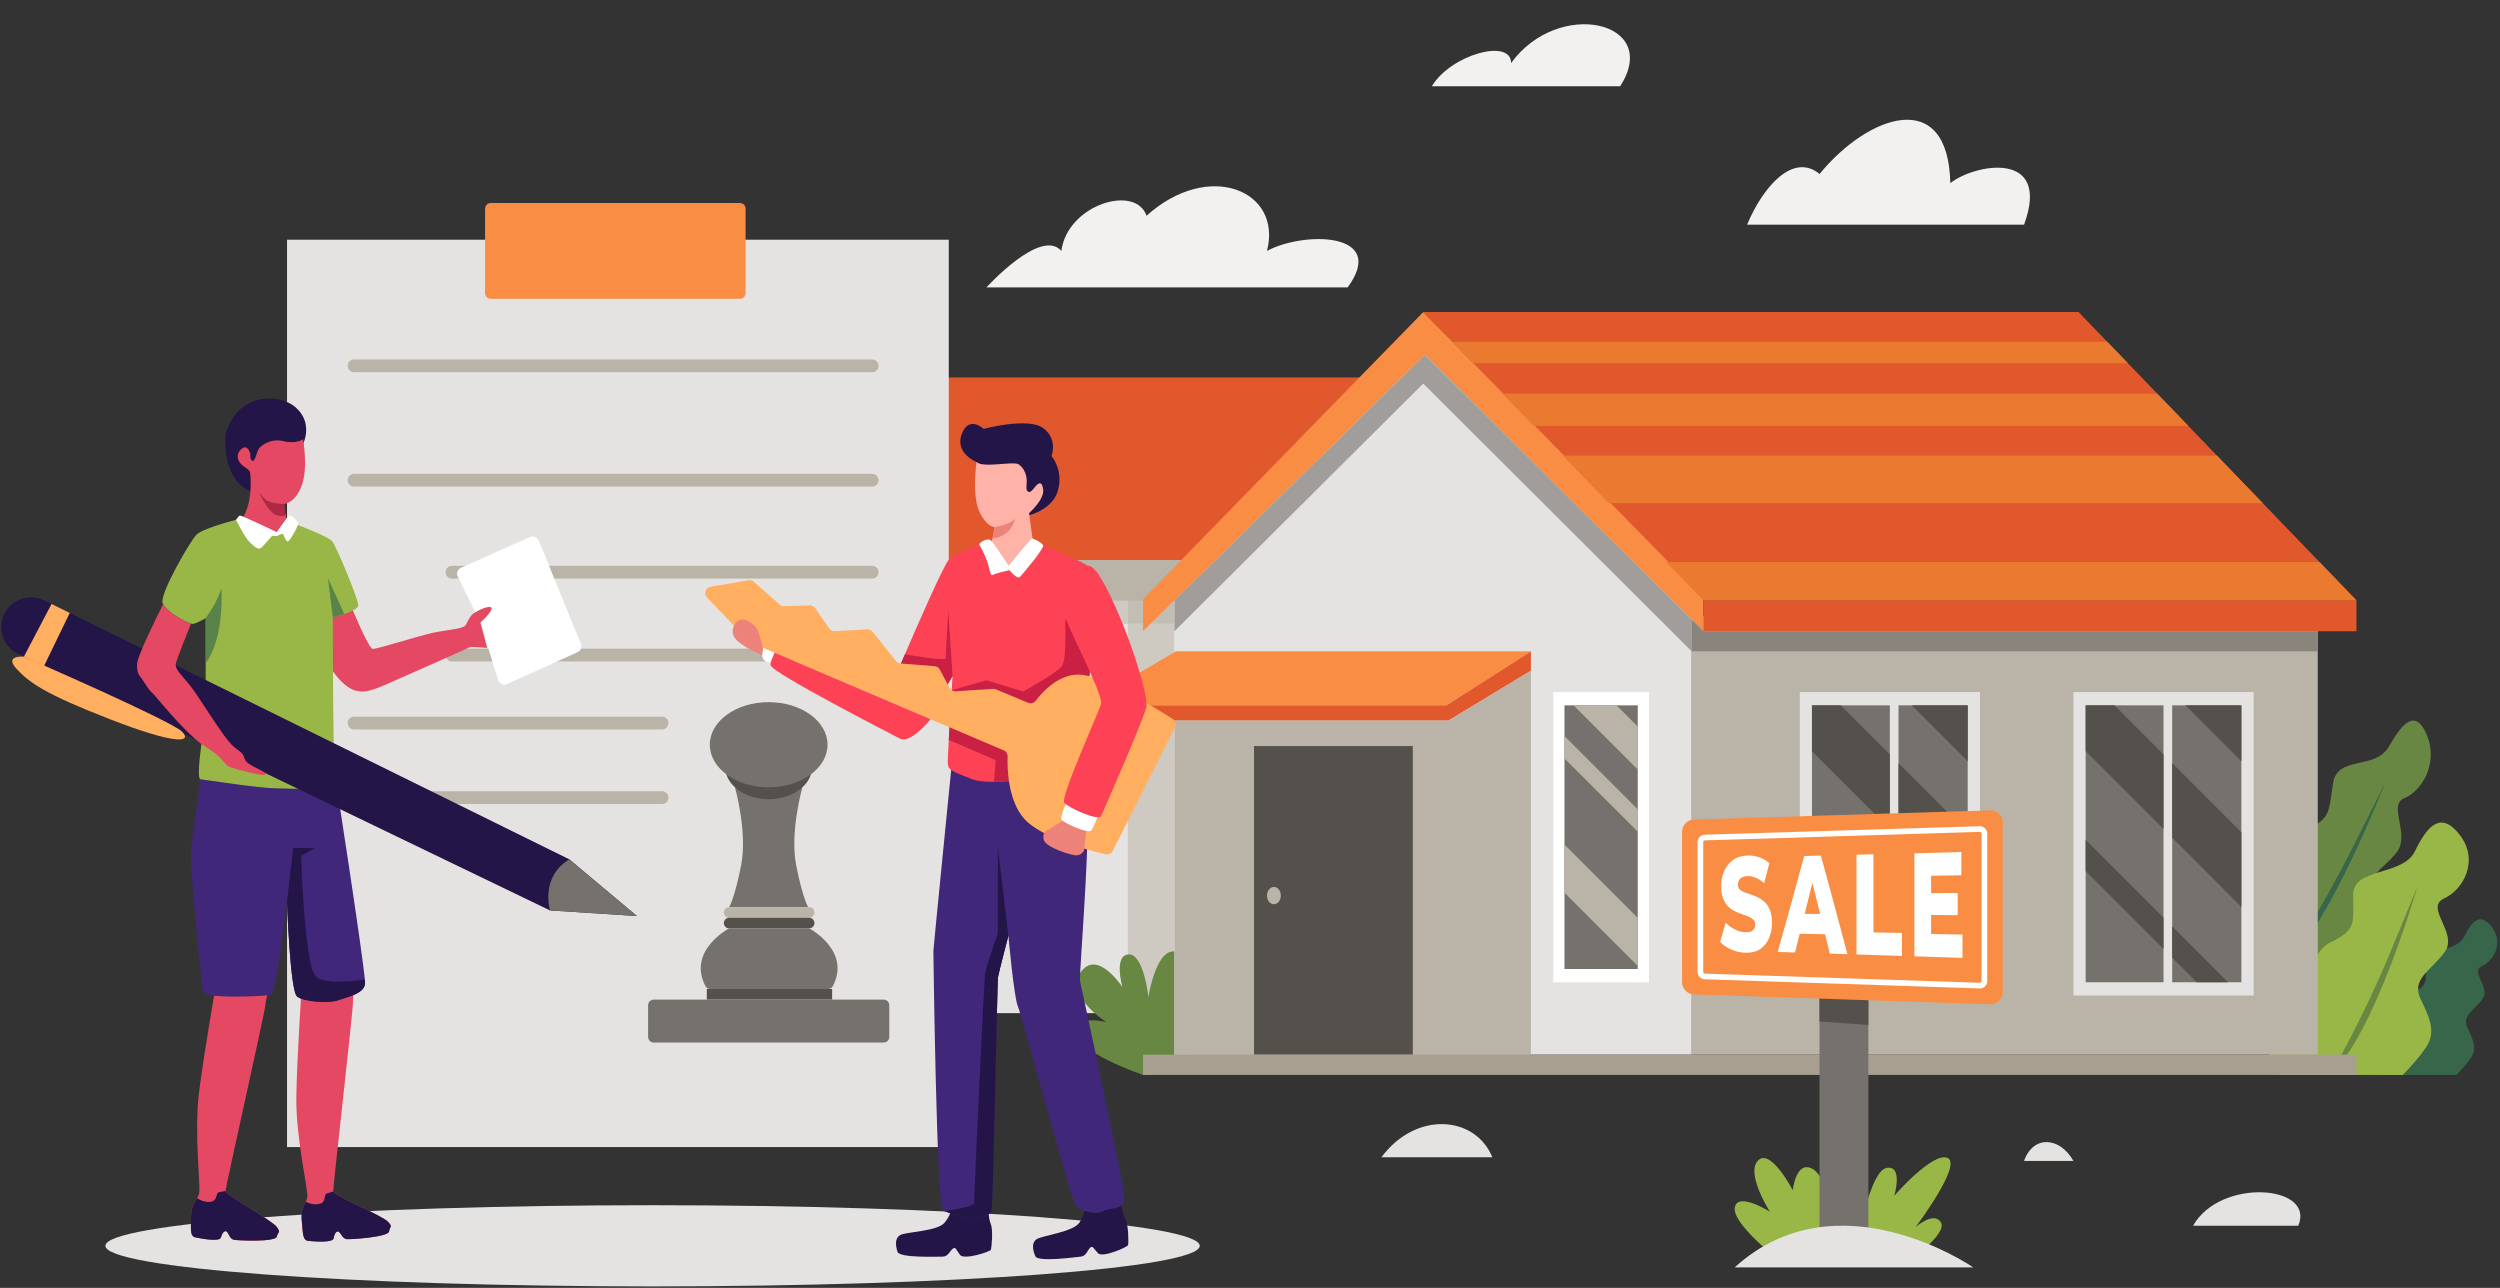 <svg width="330" height="170" viewBox="0 0 330 170" fill="none" xmlns="http://www.w3.org/2000/svg">
<rect x="0" y="0" width="330" height="170" fill="#333333" stroke="none"/>
<g clip-path="url(#clip0_24_953)">
<g clip-path="url(#clip1_24_953)">
<g clip-path="url(#clip2_24_953)">
<path d="M158.365 164.447C158.365 167.406 126.029 169.805 86.139 169.805C46.249 169.805 13.912 167.406 13.912 164.447C13.912 161.487 46.249 159.088 86.139 159.088C126.029 159.088 158.365 161.487 158.365 164.447Z" fill="#E5E3E1"/>
<path d="M99.212 79.26H177.89V73.918H99.212V79.26Z" fill="#BAB4A8"/>
<path d="M99.212 73.918L115.785 49.827H186.49L177.89 73.918H99.212Z" fill="#E2582D"/>
<path d="M101.434 133.736H177.89V79.26H101.434V133.736Z" fill="#E5E3E1"/>
<path d="M148.867 82.344H144.792C144.798 82.289 144.805 82.235 144.812 82.18C144.944 81.13 145.054 80.137 145.125 79.26H150.883H148.867V82.344Z" fill="#CECAC2"/>
<path d="M155.026 133.736H148.867V95.12H155.026V133.736ZM148.867 89.7V82.344H150.883V83.326L151.884 82.344H155.026V86.072L148.867 89.7Z" fill="#CECAC2"/>
<path d="M155.027 82.344H151.884L155.027 79.26V82.344ZM150.883 82.344H148.867V79.26H150.883V82.344Z" fill="#C3BEB4"/>
<path d="M300.494 117.792C300.494 117.792 301.7 110.545 304.669 109.331C307.638 108.117 307.397 107.032 307.968 103.352C308.539 99.672 313.54 101.705 315.341 98.529C317.143 95.354 318.909 93.458 320.385 97.127C321.861 100.797 319.661 104.434 317.394 105.338C315.126 106.242 318.198 110.174 316.364 112.507C314.529 114.839 312.215 115.527 312.889 118.563C313.563 121.599 313.628 123.284 312.481 124.885C311.333 126.487 309.418 128.284 309.418 128.284L296.48 126.277C296.48 126.277 294.685 121.497 297.24 121.37C299.796 121.243 300.69 121.277 300.494 117.792Z" fill="#678742"/>
<path d="M301.83 127.107C301.83 127.107 306.326 120.267 310.581 111.82C314.835 103.371 314.835 103.371 314.835 103.371C314.835 103.371 307.287 122.51 301.83 127.107Z" fill="#37664A"/>
<path d="M316.243 136.481C316.243 136.481 316.305 132.065 318.419 131.071C320.533 130.075 320.222 129.454 320.222 127.215C320.222 124.976 324.263 125.722 325.258 123.67C326.253 121.618 327.372 120.329 328.927 122.374C330.481 124.416 329.237 126.78 327.621 127.526C326.004 128.272 328.802 130.324 327.683 131.878C326.564 133.433 324.885 134.056 325.755 135.797C326.626 137.538 326.874 138.533 326.19 139.59C325.507 140.646 324.263 141.89 324.263 141.89H314.191C314.191 141.89 312.265 139.217 314.191 138.906C316.118 138.596 316.803 138.533 316.243 136.481Z" fill="#37664A"/>
<path d="M318.357 141.89C318.357 141.89 320.969 137.413 323.206 132.003C325.445 126.593 325.445 126.593 325.445 126.593C325.445 126.593 321.963 138.658 318.357 141.89Z" fill="#37664A"/>
<path d="M304.165 133.121C304.165 133.121 304.265 125.964 307.691 124.351C311.118 122.738 310.614 121.731 310.614 118.102C310.614 114.473 317.164 115.682 318.777 112.357C320.39 109.029 322.203 106.94 324.722 110.253C327.242 113.566 325.227 117.396 322.606 118.606C319.986 119.816 324.521 123.141 322.707 125.662C320.893 128.182 318.172 129.19 319.583 132.012C320.994 134.835 321.398 136.448 320.289 138.161C319.18 139.875 317.164 141.89 317.164 141.89H300.838C300.838 141.89 297.714 137.557 300.838 137.053C303.963 136.548 305.071 136.448 304.165 133.121Z" fill="#99B746"/>
<path d="M307.59 141.89C307.59 141.89 311.823 134.633 315.451 125.863C319.079 117.094 319.079 117.094 319.079 117.094C319.079 117.094 313.436 136.649 307.59 141.89Z" fill="#678742"/>
<path d="M150.883 141.89C150.883 141.89 141.719 138.803 142.053 136.101C142.33 133.864 146.045 134.936 146.045 134.936C146.045 134.936 139.829 130.927 143.054 127.858C145.226 125.792 148.161 130.299 148.161 130.299C148.161 130.299 146.958 126.085 148.973 125.984C150.99 125.884 151.588 131.609 151.588 131.609C151.588 131.609 152.696 124.351 155.619 125.763C158.542 127.174 157.131 141.387 157.131 141.387L150.883 141.89Z" fill="#678742"/>
<path d="M223.307 139.214H305.944V81.293H223.307V139.214Z" fill="#BAB4A8"/>
<path d="M155.026 79.26V139.214H223.307V79.26L188.506 45.122L155.026 79.26Z" fill="#E5E3E1"/>
<path d="M311.054 79.258H224.853L219.935 74.193L212.373 66.411L206.278 60.138L202.464 56.211L198.353 51.977L194.435 47.945L191.693 45.122L187.872 41.187H274.37L278.16 45.122L280.884 47.945L284.771 51.977L288.85 56.211L292.631 60.138L298.678 66.411L306.176 74.193L311.054 79.258Z" fill="#E2582D"/>
<path d="M150.883 79.092V83.326L188.069 46.836L224.853 83.326V78.89L187.867 41.192L150.883 79.092Z" fill="#F98D43"/>
<path d="M224.853 83.326H311.051V79.26H224.853V83.326Z" fill="#E2582D"/>
<path d="M143.089 93.103L155.182 85.98H202.077L190.924 93.103H143.089Z" fill="#F98D43"/>
<path d="M202.077 85.98V88.534L191.193 95.12H143.089V93.103H190.924L202.077 85.98Z" fill="#E2582D"/>
<path d="M305.944 85.98H223.307V81.793L224.853 83.326H305.944V85.98Z" fill="#89857C"/>
<path d="M223.307 85.98L187.867 50.633L155.026 83.326V79.26L188.069 46.836L223.307 81.793V85.98Z" fill="#A09D9A"/>
<path d="M297.479 131.408H273.696V91.356H297.479V131.408Z" fill="#E5E3E1"/>
<path d="M285.584 93.106V129.66H275.305V93.106H285.584Z" fill="#75726D"/>
<path d="M295.863 93.106V129.66H286.729V93.106H295.863Z" fill="#75726D"/>
<path d="M217.664 129.661H205.033V91.357H217.664V129.661Z" fill="white"/>
<path d="M216.185 93.106V127.91H206.51V93.106H216.185Z" fill="#75726D"/>
<path d="M202.078 88.534V139.214H155.026V95.12H191.194L202.078 88.534Z" fill="#BAB4A8"/>
<path d="M186.49 139.214H165.529V98.48H186.49V139.214Z" fill="#54514C"/>
<path d="M169.067 118.217C169.067 118.847 168.659 119.359 168.155 119.359C167.652 119.359 167.243 118.847 167.243 118.217C167.243 117.585 167.652 117.074 168.155 117.074C168.659 117.074 169.067 117.585 169.067 118.217Z" fill="#BAB4A8"/>
<path d="M280.884 47.945H194.435L191.693 45.122H278.16L280.884 47.945Z" fill="#EA7A2F"/>
<path d="M288.849 56.211H202.464L198.353 51.977H284.771L288.849 56.211Z" fill="#EA7A2F"/>
<path d="M298.678 66.411H212.372L206.278 60.138H292.631L298.678 66.411Z" fill="#EA7A2F"/>
<path d="M311.054 79.258H224.853L219.935 74.193H306.176L311.054 79.258Z" fill="#EA7A2F"/>
<path d="M311.051 141.89H150.883V139.214H311.051V141.89Z" fill="#A89F91"/>
<path d="M275.305 110.854L285.584 121.136V125.272L275.305 114.991V110.854Z" fill="#54514C"/>
<path d="M294.107 129.661H289.97L286.729 126.419V122.282L294.107 129.661Z" fill="#54514C"/>
<path d="M295.863 100.492L288.477 93.106H295.863V100.492Z" fill="#54514C"/>
<path d="M279.11 93.106L285.584 99.581V109.435L275.305 99.153V93.106H279.11Z" fill="#54514C"/>
<path d="M295.863 109.87V119.725L286.729 110.58V100.726L295.863 109.87Z" fill="#54514C"/>
<path d="M261.355 131.408H237.57V91.356H261.355V131.408Z" fill="#E5E3E1"/>
<path d="M249.458 93.106V129.66H239.179V93.106H249.458Z" fill="#75726D"/>
<path d="M259.738 93.106V129.66H250.604V93.106H259.738Z" fill="#75726D"/>
<path d="M239.179 110.854L249.458 121.136V125.272L239.179 114.991V110.854Z" fill="#54514C"/>
<path d="M257.981 129.661H253.845L250.604 126.419V122.282L257.981 129.661Z" fill="#54514C"/>
<path d="M259.739 100.492L252.353 93.106H259.739V100.492Z" fill="#54514C"/>
<path d="M242.985 93.106L249.458 99.581V109.435L239.179 99.153V93.106H242.985Z" fill="#54514C"/>
<path d="M259.738 109.87V119.725L250.604 110.58V100.726L259.738 109.87Z" fill="#54514C"/>
<path d="M216.185 106.838V109.782L206.51 100.113V97.162L216.185 106.838Z" fill="#BAB4A8"/>
<path d="M216.185 121.16V127.506L206.51 117.837V111.483L216.185 121.16Z" fill="#BAB4A8"/>
<path d="M216.186 95.912V101.589L207.712 93.106H213.38L216.186 95.912Z" fill="#BAB4A8"/>
<path d="M37.888 151.414H125.238V31.643H37.888V151.414Z" fill="#E5E3E1"/>
<path d="M115.131 49.132H46.736C46.271 49.132 45.894 48.755 45.894 48.289C45.894 47.824 46.271 47.447 46.736 47.447H115.131C115.596 47.447 115.974 47.824 115.974 48.289C115.974 48.755 115.596 49.132 115.131 49.132Z" fill="#BAB4A8"/>
<path d="M115.131 64.229H46.736C46.271 64.229 45.894 63.852 45.894 63.387C45.894 62.921 46.271 62.544 46.736 62.544H115.131C115.596 62.544 115.974 62.921 115.974 63.387C115.974 63.852 115.596 64.229 115.131 64.229Z" fill="#BAB4A8"/>
<path d="M87.395 96.286H46.736C46.271 96.286 45.894 95.909 45.894 95.442C45.894 94.978 46.271 94.6 46.736 94.6H87.395C87.86 94.6 88.237 94.978 88.237 95.442C88.237 95.909 87.86 96.286 87.395 96.286Z" fill="#BAB4A8"/>
<path d="M87.395 106.125H46.736C46.271 106.125 45.894 105.749 45.894 105.283C45.894 104.817 46.271 104.44 46.736 104.44H87.395C87.86 104.44 88.237 104.817 88.237 105.283C88.237 105.749 87.86 106.125 87.395 106.125Z" fill="#BAB4A8"/>
<path d="M115.131 76.374H59.659C59.194 76.374 58.817 75.996 58.817 75.531C58.817 75.066 59.194 74.688 59.659 74.688H115.131C115.596 74.688 115.974 75.066 115.974 75.531C115.974 75.996 115.596 76.374 115.131 76.374Z" fill="#BAB4A8"/>
<path d="M115.131 87.315H59.659C59.194 87.315 58.817 86.937 58.817 86.472C58.817 86.007 59.194 85.628 59.659 85.628H115.131C115.596 85.628 115.974 86.007 115.974 86.472C115.974 86.937 115.596 87.315 115.131 87.315Z" fill="#BAB4A8"/>
<path d="M97.672 39.439H64.777C64.364 39.439 64.03 39.105 64.03 38.692V27.544C64.03 27.131 64.364 26.797 64.777 26.797H97.672C98.084 26.797 98.419 27.131 98.419 27.544V38.692C98.419 39.105 98.084 39.439 97.672 39.439Z" fill="#F98D43"/>
<path d="M106.684 119.747H96.243C96.243 119.747 96.985 118.556 97.835 114.193C98.686 109.821 97.012 103.919 97.012 103.919L101.463 104.545L105.914 103.919C105.914 103.919 104.24 109.821 105.091 114.193C105.942 118.556 106.684 119.747 106.684 119.747Z" fill="#75726D"/>
<path d="M107.192 101.25C107.192 103.597 104.627 105.499 101.463 105.499C98.299 105.499 95.734 103.597 95.734 101.25C95.734 98.903 98.299 97.002 101.463 97.002C104.627 97.002 107.192 98.903 107.192 101.25Z" fill="#54514C"/>
<path d="M109.234 98.301C109.234 101.405 105.755 103.921 101.463 103.921C97.171 103.921 93.692 101.405 93.692 98.301C93.692 95.198 97.171 92.682 101.463 92.682C105.755 92.682 109.234 95.198 109.234 98.301Z" fill="#75726D"/>
<path d="M107.508 120.442V120.449C107.508 120.83 107.195 121.143 106.813 121.143H96.243C95.861 121.143 95.548 120.83 95.548 120.449V120.442C95.548 120.061 95.861 119.747 96.243 119.747H106.813C107.195 119.747 107.508 120.061 107.508 120.442Z" fill="#BAB4A8"/>
<path d="M107.508 121.838V121.845C107.508 122.226 107.195 122.539 106.813 122.539H96.243C95.861 122.539 95.548 122.226 95.548 121.845V121.838C95.548 121.457 95.861 121.144 96.243 121.144H106.813C107.195 121.144 107.508 121.457 107.508 121.838Z" fill="#54514C"/>
<path d="M109.321 130.545H93.736C93.489 130.545 93.253 130.413 93.137 130.196C90.641 125.502 96.243 122.539 96.243 122.539H106.813C106.813 122.539 112.415 125.502 109.918 130.196C109.803 130.413 109.567 130.545 109.321 130.545Z" fill="#75726D"/>
<path d="M109.844 131.948H93.296V130.545H109.844V131.948Z" fill="#54514C"/>
<path d="M116.639 137.619H86.296C85.884 137.619 85.55 137.285 85.55 136.872V132.694C85.55 132.282 85.884 131.948 86.296 131.948H116.639C117.051 131.948 117.386 132.282 117.386 132.694V136.872C117.386 137.285 117.051 137.619 116.639 137.619Z" fill="#75726D"/>
<path d="M29.783 57.245C29.783 57.245 29.087 63.14 33.052 64.828C37.016 66.516 40.074 58.438 40.074 58.438C40.074 58.438 41.335 55.769 39.017 53.768C36.7 51.766 31.293 51.977 29.783 57.245Z" fill="#231547"/>
<path d="M33.049 59.913C33.049 59.913 32.698 58.509 31.855 59.281C31.012 60.054 31.399 61.037 32.171 61.564C32.944 62.091 33.014 62.161 33.049 62.688C33.084 63.214 33.445 67.674 31.158 69.184C28.871 70.695 31.227 74.347 34.367 73.926C37.508 73.504 40.001 71.257 40.001 71.257C40.001 71.257 38.947 69.888 38.21 69.044C37.473 68.201 37.508 66.504 37.508 66.504C37.508 66.504 38.947 66.481 39.825 64.093C40.703 61.704 40.001 57.982 40.001 57.982C40.001 57.982 39.088 58.649 37.403 58.228C35.717 57.807 34.418 58.86 34.172 59.211C33.927 59.562 33.646 61.037 33.295 60.826C32.944 60.616 33.049 59.913 33.049 59.913Z" fill="#E54863"/>
<path d="M34.203 65.057C34.203 65.057 35.042 66.833 35.937 67.669C36.482 68.178 37.202 68.202 37.702 67.998C37.498 67.249 37.508 66.504 37.508 66.504C37.508 66.504 35.616 66.57 34.91 65.813C34.203 65.057 34.203 65.057 34.203 65.057Z" fill="#AF2845"/>
<path d="M63.439 82.243L65.754 89.78C65.903 90.266 66.444 90.51 66.907 90.301L76.249 86.078C76.662 85.891 76.854 85.411 76.683 84.991L71.104 71.325C70.924 70.884 70.415 70.68 69.98 70.874L60.831 74.956C60.394 75.151 60.207 75.67 60.419 76.099L63.389 82.118L63.439 82.243Z" fill="white"/>
<path d="M51.366 162.54C51.295 163.294 46.396 163.61 45.815 163.571C45.227 163.533 45.044 162.857 44.756 162.625C44.467 162.386 44.138 162.794 44.047 163.439C43.964 164.085 41.5 163.876 40.696 163.801C39.899 163.726 39.996 162.656 39.827 161.089C39.698 159.89 40.087 159.255 40.359 158.632C40.44 158.445 40.513 158.251 40.558 158.042C40.727 157.177 39.013 150.156 39.118 144.685C39.215 139.216 39.811 130.521 39.811 130.521C39.986 127.823 47.15 128.467 47.15 128.467C47.15 128.467 46.512 131.596 46.587 132.291C46.662 132.986 43.976 156.411 43.985 157.283L43.987 157.299C44.039 157.785 50.57 160.506 51.23 161.283C51.899 162.058 51.446 161.793 51.366 162.54Z" fill="#E54863"/>
<path d="M51.366 162.54C51.295 163.294 46.396 163.61 45.815 163.571C45.227 163.533 45.044 162.857 44.756 162.625C44.467 162.386 44.138 162.794 44.047 163.439C43.964 164.085 41.5 163.876 40.696 163.801C39.899 163.726 39.996 162.656 39.827 161.089C39.698 159.89 40.087 159.255 40.359 158.632C40.761 158.826 41.183 158.967 41.607 158.972C43.306 159.001 42.6 157.728 43.147 157.534C43.319 157.473 43.631 157.38 43.985 157.282L43.987 157.299C44.039 157.785 50.57 160.506 51.23 161.283C51.899 162.058 51.446 161.793 51.366 162.54Z" fill="#231547"/>
<path d="M36.54 163.229C36.389 163.971 31.484 163.76 30.911 163.658C30.33 163.558 30.22 162.866 29.959 162.605C29.698 162.335 29.327 162.706 29.167 163.338C29.015 163.971 26.588 163.498 25.796 163.338C25.012 163.178 25.223 162.124 25.223 160.548C25.223 159.342 25.678 158.752 26.015 158.163C26.116 157.986 26.209 157.8 26.277 157.598C26.538 156.756 25.586 149.591 26.277 144.163C26.959 138.735 28.484 130.155 28.484 130.155C28.948 127.492 36.001 128.899 36.001 128.899C36.001 128.899 35.032 131.941 35.032 132.641C35.032 133.341 29.849 156.343 29.765 157.211V157.226C29.765 157.716 35.967 161.121 36.54 161.964C37.121 162.807 36.7 162.495 36.54 163.229Z" fill="#E54863"/>
<path d="M36.54 163.229C36.389 163.971 31.484 163.76 30.911 163.658C30.33 163.558 30.22 162.866 29.959 162.605C29.698 162.335 29.327 162.706 29.167 163.338C29.015 163.971 26.588 163.498 25.796 163.338C25.012 163.178 25.223 162.124 25.223 160.548C25.223 159.342 25.678 158.752 26.015 158.163C26.395 158.399 26.799 158.584 27.22 158.634C28.906 158.846 28.341 157.505 28.906 157.37C29.083 157.328 29.403 157.269 29.765 157.21V157.226C29.765 157.716 35.967 161.121 36.54 161.964C37.121 162.807 36.7 162.495 36.54 163.229Z" fill="#231547"/>
<path d="M48.185 129.835C48.076 131.201 45.759 131.622 44.596 132.043C43.442 132.464 40.181 132.261 39.228 131.555C38.276 130.847 37.889 118.979 37.889 118.979C37.889 118.979 36.489 131.099 35.748 131.31C35.015 131.521 29.007 131.73 27.642 131.31C26.277 130.888 26.799 130.155 26.58 128.891C26.361 127.626 25.013 114.032 25.215 112.034C25.434 110.028 26.471 102.864 26.471 102.864C26.471 102.864 34.063 102.965 36.801 102.864C39.532 102.762 44.217 102.299 44.217 102.299C44.217 102.299 47.798 125.308 48.16 129.304C48.185 129.565 48.194 129.75 48.185 129.835Z" fill="#41277A"/>
<path d="M48.185 129.835C48.076 131.201 45.759 131.622 44.596 132.043C43.442 132.464 40.18 132.261 39.228 131.555C38.276 130.847 37.888 118.979 37.888 118.979L38.697 111.924H41.596L39.742 112.978C39.742 112.978 40.172 126.986 41.596 128.781C42.447 129.852 45.691 129.641 48.16 129.304C48.185 129.565 48.194 129.75 48.185 129.835Z" fill="#231547"/>
<path d="M45.969 79.158C46.056 79.289 48.603 85.62 49.199 85.655C49.796 85.69 55.344 83.9 57.205 83.513C59.065 83.127 61.067 83.022 61.418 82.565C61.769 82.109 61.91 81.3 62.752 80.809C63.595 80.317 64.859 79.826 64.894 80.317C64.929 80.809 63.419 82.179 63.419 82.179L64.297 85.515C64.297 85.515 62.156 85.339 61.98 85.445C61.804 85.55 55.906 88.183 52.991 89.448C50.077 90.713 48.427 91.661 46.847 91.134C45.267 90.607 43.758 88.719 42.669 86.327C41.581 83.935 41.019 80.879 42.458 79.685C43.898 78.491 44.74 77.297 45.969 79.158Z" fill="#E54863"/>
<path d="M43.93 81.514C43.93 81.514 43.93 99.913 44.217 102.299C44.494 104.693 39.085 104.061 36.633 104.061C34.172 104.061 27.22 102.931 26.471 102.864C26.066 102.83 26.285 100.495 26.588 98.219C26.841 96.239 27.153 94.3 27.153 93.946V93.499C27.153 91.207 27.153 81.581 27.153 81.581C27.153 81.581 25.889 82.357 25.392 82.357C25.35 82.357 25.282 82.349 25.206 82.323C24.423 82.096 22.055 80.815 21.532 79.752L21.465 79.618C21.044 78.421 25.046 71.535 25.889 70.625C26.588 69.857 30.043 68.905 31.155 68.61C31.375 68.551 31.501 68.517 31.501 68.517L36.49 70.481L39.085 69.217C39.085 69.217 43.298 70.767 43.863 71.467C44.427 72.167 47.301 79.12 47.301 79.896C47.301 80.671 43.93 81.514 43.93 81.514Z" fill="#99B746"/>
<path d="M33.049 71.643C33.049 71.643 33.966 72.627 34.368 72.381C34.77 72.135 35.753 70.836 35.893 70.766C36.034 70.695 36.525 70.766 36.525 70.766C36.525 70.766 37.157 70.449 37.298 70.449C37.438 70.449 37.754 71.683 38.07 71.435C38.386 71.187 39.475 69.325 39.335 69.009C39.194 68.693 38.351 67.85 38.105 68.096C37.859 68.341 36.525 70.236 36.525 70.236C36.525 70.236 31.82 67.972 31.644 68.052C31.469 68.131 31.158 68.607 31.158 68.607C31.158 68.607 32.311 71.024 33.049 71.643Z" fill="white"/>
<path d="M27.15 87.535V81.584C27.152 81.582 27.153 81.581 27.153 81.581C27.153 81.581 27.153 84.516 27.153 87.531L27.15 87.535Z" fill="#7F9D8B"/>
<path d="M27.153 87.531C27.153 84.516 27.153 81.582 27.153 81.582C27.153 81.582 27.152 81.582 27.15 81.584V81.582C27.15 81.582 28.695 79.545 29.222 77.614C29.222 77.614 29.713 84.105 27.153 87.531Z" fill="#5A8349"/>
<path d="M43.933 81.512L43.284 76.314L45.446 81.055L43.933 81.512Z" fill="#5A8349"/>
<path d="M84.074 120.917L72.597 120.176L5.792 87.95L3.155 86.677L2.379 86.298C0.972 85.615 0.155 84.224 0.155 82.775C0.155 82.193 0.281 81.603 0.559 81.046C1.528 79.1 3.913 78.299 5.877 79.268L6.803 79.723L9.205 80.912L75.15 113.433L84.074 120.917Z" fill="#231547"/>
<path d="M9.205 80.912L5.793 87.951L3.155 86.677L6.804 79.723L9.205 80.912Z" fill="#FFAF5F"/>
<path d="M3.155 86.677C3.155 86.677 0.492 86.452 2.177 88.278C3.862 90.104 5.895 91.594 14.585 94.965C23.274 98.337 25.394 98.004 24.045 96.59C22.695 95.176 3.155 86.677 3.155 86.677Z" fill="#FFAF5F"/>
<path d="M84.074 120.917L72.597 120.176C72.597 120.176 71.257 115.784 75.15 113.433L84.074 120.917Z" fill="#75726D"/>
<path d="M35.066 102.181C35.225 102.653 31.383 101.6 30.431 101.279C29.487 100.967 29.698 100.124 27.153 98.598C26.976 98.489 26.782 98.363 26.588 98.22C24.027 96.323 20.353 91.629 20.024 91.384C19.67 91.115 19.114 90.17 18.744 89.639C18.373 89.117 18.002 88.796 18.111 87.532C18.187 86.529 20.547 81.725 21.532 79.752C22.055 80.815 24.423 82.096 25.207 82.323C24.718 83.537 23.353 86.976 23.218 87.532C23.058 88.215 23.589 88.695 24.954 90.322C25.476 90.946 26.285 92.176 27.153 93.499C28.552 95.632 30.119 98.034 30.962 98.649C32.327 99.653 32.015 99.594 32.377 100.335C32.748 101.076 34.906 101.7 35.066 102.181Z" fill="#E54863"/>
<path d="M147.908 158.519C147.908 158.519 148.189 160.291 148.576 160.994C148.963 161.697 148.986 164.077 148.907 164.349C148.828 164.622 145.53 166.059 144.939 165.43C144.347 164.8 144.253 164.386 143.912 164.684C143.571 164.982 143.389 165.814 142.654 165.876C141.92 165.939 137.014 166.635 136.668 165.824C136.323 165.011 136.125 164.077 136.818 163.585C137.51 163.093 141.679 162.623 142.484 161.384C143.289 160.146 143.056 159.681 143.224 159.635C143.392 159.59 147.24 156.044 147.908 158.519Z" fill="#231547"/>
<path d="M130.369 159.07C130.369 159.07 130.474 160.862 130.79 161.6C131.106 162.337 130.896 164.708 130.79 164.971C130.685 165.235 127.262 166.34 126.735 165.656C126.209 164.971 126.156 164.55 125.788 164.813C125.419 165.076 125.156 165.885 124.419 165.876C123.68 165.866 118.73 166.076 118.466 165.235C118.203 164.392 118.098 163.443 118.835 163.022C119.573 162.6 123.767 162.542 124.69 161.389C125.613 160.235 125.426 159.75 125.597 159.721C125.77 159.692 129.948 156.543 130.369 159.07Z" fill="#231547"/>
<path d="M145.638 159.856C144.483 160.498 142.689 159.756 142.066 159.233C141.425 158.702 134.903 134.049 134.373 132.885C133.841 131.73 133.109 123.513 133.109 123.513C133.109 123.513 131.844 128.36 131.735 128.992C131.633 129.624 131.111 158.811 130.891 159.756C130.69 160.699 128.785 160.809 127.942 160.809C127.167 160.809 125.591 160.27 124.69 159.865C124.614 159.823 124.538 159.789 124.471 159.756C123.628 159.334 123.207 125.831 123.207 125.519C123.207 125.198 125.735 99.812 125.735 99.812C125.735 99.812 142.066 94.857 143.245 100.604C144.433 106.344 142.377 128.781 142.563 129.514C142.74 130.256 148.166 155.331 148.386 157.648C148.587 159.966 146.801 159.233 145.638 159.856Z" fill="#41277A"/>
<path d="M128.895 60.985C128.895 60.985 125.999 59.825 126.946 57.297C127.894 54.769 129.843 56.612 129.843 56.612C129.843 56.612 135.709 55.032 137.7 56.507C139.691 57.982 138.795 60.194 138.795 60.194C138.795 60.194 140.428 62.038 139.639 64.777C138.848 67.517 135.319 68.149 135.319 68.149L128.895 60.985Z" fill="#231547"/>
<path d="M128.895 60.985C128.895 60.985 128.277 65.409 129.27 67.517C130.264 69.624 131.265 69.572 131.265 69.572C131.265 69.572 130.811 73.202 129.984 73.651C129.157 74.101 130.685 77.473 132.897 78.263C135.11 79.053 137.374 78.185 138.058 76.222C138.743 74.26 138.374 73.651 138.374 73.651C138.374 73.651 136.829 73.329 136.531 72.205C136.232 71.081 135.846 67.728 135.846 67.728C135.846 67.728 137.869 65.936 137.7 64.62C137.531 63.302 136.952 63.882 136.689 64.198C136.426 64.514 136.004 65.146 135.688 64.882C135.373 64.62 135.53 64.251 135.53 63.461C135.53 62.67 135.162 61.775 134.478 61.301C133.793 60.827 129.789 61.828 128.895 60.985Z" fill="#FFB2A8"/>
<path d="M144.812 82.18C144.163 87.347 142.967 93.921 143.009 95.067C143.077 96.896 143.784 100.192 143.009 101.11C142.403 101.818 135.551 103.167 131.212 103.201C129.981 103.209 128.953 103.108 128.33 102.864C125.524 101.742 125.103 101.667 125.103 100.545C125.103 100.216 125.162 99.088 125.238 97.663C125.347 95.59 125.508 92.893 125.626 91.115V91.106C125.65 90.659 125.676 90.272 125.693 89.968C125.727 89.504 125.735 89.235 125.735 89.235L123.695 92.682L118.217 89.235C118.217 89.235 118.715 88.063 119.448 86.369C121.294 82.071 124.665 74.392 125.313 73.785C126.224 72.942 130.436 71.468 130.436 71.468L133.251 75.26L136.267 71.468C136.267 71.468 144.012 74.181 145.022 75.876C145.394 76.508 145.199 79.095 144.812 82.18Z" fill="#FC4254"/>
<path d="M131.212 103.201L131.422 100.334L125.238 97.663C125.347 95.59 125.508 92.892 125.626 91.114V91.105L130.226 89.799L135.072 91.282C135.072 91.282 139.495 88.813 140.153 87.971C140.81 87.128 140.608 82.281 140.608 82.281C140.619 81.341 141.032 80.945 141.72 80.945C142.474 80.945 143.561 81.421 144.812 82.18C144.805 82.234 144.798 82.289 144.791 82.343C144.319 86.053 143.579 90.443 143.219 93.027C143.215 93.052 143.212 93.078 143.209 93.103C143.162 93.444 143.121 93.752 143.089 94.021C143.038 94.458 143.008 94.794 143.008 95.001C143.008 95.025 143.008 95.047 143.009 95.067C143.053 96.26 143.37 98.078 143.369 99.451C143.369 100.184 143.279 100.791 143.009 101.11C142.403 101.818 135.551 103.167 131.212 103.201Z" fill="#CA2043"/>
<path d="M123.695 92.682L118.217 89.235C118.217 89.235 118.715 88.063 119.448 86.369C120.961 86.622 123.443 87.008 124.416 87.008C124.673 87.008 124.825 86.98 124.825 86.917C124.825 86.495 125.17 80.595 125.17 80.595L125.735 89.235L123.695 92.682Z" fill="#CA2043"/>
<path d="M93.326 78.863L98.79 84.616C98.869 84.699 98.965 84.766 99.071 84.81L132.494 99.05C132.816 99.186 133.018 99.501 133.007 99.85C132.954 101.38 133.025 105.641 135.214 108.096C137.471 110.626 143.883 112.287 145.944 112.767C146.324 112.855 146.71 112.672 146.885 112.324L155.098 95.991C155.292 95.604 155.166 95.136 154.801 94.903C152.746 93.592 146.236 89.567 143.009 89.097C139.973 88.655 137.587 91.339 136.706 92.507C136.476 92.812 136.067 92.917 135.715 92.771L131.464 90.999C131.344 90.949 131.216 90.928 131.086 90.935L126.137 91.246C125.807 91.267 125.495 91.093 125.34 90.801L124.056 88.382C123.921 88.128 123.665 87.96 123.378 87.937L118.866 87.581C118.634 87.562 118.419 87.448 118.274 87.265L115.192 83.396C115.022 83.183 114.759 83.065 114.487 83.08L110.194 83.312C109.902 83.328 109.622 83.191 109.457 82.951L107.599 80.273C107.435 80.038 107.164 79.902 106.878 79.912L103.527 80.025C103.313 80.033 103.104 79.958 102.943 79.817L99.494 76.789C99.302 76.622 99.046 76.55 98.795 76.593L93.794 77.451C93.13 77.566 92.862 78.374 93.326 78.863Z" fill="#FFAF5F"/>
<path d="M143.501 108.588C143.501 108.588 143.15 111.573 143.15 111.994C143.15 112.416 142.693 112.837 142.167 112.907C141.64 112.978 137.883 111.889 137.742 110.748C137.602 109.606 138.234 109.676 138.725 109.325C139.217 108.974 140.611 108.096 140.611 108.096L143.501 108.588Z" fill="#ED827A"/>
<path d="M141.008 105.392C141.008 105.392 139.83 107.816 140.156 108.238C140.481 108.659 143.712 110.134 144.063 109.607C144.414 109.08 145.116 107.5 145.011 107.043C144.905 106.586 141.535 104.83 141.008 105.392Z" fill="white"/>
<path d="M143.746 74.689C143.746 74.689 137.672 75.471 141.324 83.197C144.974 90.923 145.466 92.258 145.326 92.96C145.185 93.662 139.92 105.252 140.481 105.954C141.043 106.657 145.016 108.412 145.346 107.71C145.677 107.007 150.663 95.629 151.295 93.451C151.927 91.274 145.958 74.959 143.746 74.689Z" fill="#FC4254"/>
<path d="M122.841 94.938C122.841 94.938 120.205 98.228 118.782 97.49C117.361 96.753 101.771 88.746 101.718 87.797C101.666 86.849 102.239 86.16 102.239 86.16L122.841 94.938Z" fill="#FC4254"/>
<path d="M101.716 87.429C101.716 87.429 100.982 87.481 100.719 86.955C100.455 86.428 100.719 85.513 100.719 85.513L102.24 86.16L101.716 87.429Z" fill="white"/>
<path d="M100.602 86.472C100.602 86.472 97.243 85.111 96.821 83.9C96.4 82.688 97.348 81.634 98.19 81.792C99.034 81.951 99.876 82.741 100.087 83.32C100.298 83.9 100.719 85.513 100.719 85.513L100.602 86.472Z" fill="#ED827A"/>
<path d="M129.27 71.897C129.27 71.897 129.983 73.153 130.299 74.067C130.615 74.98 130.72 76.104 131.036 75.894C131.352 75.682 133.251 75.261 133.251 75.261C133.251 75.261 134.267 76.561 134.653 76.139C135.04 75.717 137.857 72.381 137.695 71.995C137.533 71.608 136.409 71.082 136.233 71.082C136.058 71.082 133.144 74.689 133.144 74.689C133.144 74.689 131.107 71.573 130.755 71.292C130.404 71.011 129.295 71.518 129.27 71.897Z" fill="white"/>
<path d="M131.265 69.572C131.265 69.572 133.371 69.308 134.003 68.412C134.003 68.412 133.687 70.747 131.012 71.082L131.265 69.572Z" fill="#ED827A"/>
<path d="M133.108 123.513C133.108 123.513 131.844 128.36 131.735 128.992C131.633 129.624 131.111 158.811 130.891 159.756C130.69 160.699 128.785 160.809 127.942 160.809C127.167 160.809 125.592 160.27 124.69 159.865C126.595 159.578 128.582 159.199 128.582 158.811C128.582 158.07 129.847 129.734 130.049 128.47C130.268 127.205 131.718 123.193 131.718 123.193V111.924L133.108 123.513Z" fill="#231547"/>
<path d="M235.137 166.592C235.137 166.592 228.687 161.654 228.989 159.435C229.291 157.218 233.625 159.939 233.625 159.939C233.625 159.939 230.39 154.9 232.058 153.186C233.726 151.472 236.648 157.118 236.648 157.118C236.648 157.118 237.052 153.085 239.268 154.295C241.486 155.504 243.199 164.174 243.199 164.174L245.231 163.847C245.231 163.847 246.814 154.57 249.031 154.166C251.249 153.763 250.052 157.823 250.052 157.823C250.052 157.823 255.191 151.933 257.106 152.862C259.021 153.791 252.873 161.955 252.873 161.955C252.873 161.955 255.292 159.839 256.199 161.351C257.106 162.863 251.865 166.592 251.865 166.592H235.137Z" fill="#99B746"/>
<path d="M246.624 128.385V166.592H240.175V128.385H246.624Z" fill="#75726D"/>
<path d="M246.625 128.385V135.289L240.175 134.837V128.385H246.625Z" fill="#54514C"/>
<path d="M222.035 109.792V129.652C222.035 130.521 222.725 131.235 223.594 131.263L262.695 132.566C263.606 132.597 264.361 131.866 264.361 130.956V108.582C264.361 107.671 263.609 106.941 262.699 106.969L223.598 108.181C222.727 108.207 222.035 108.921 222.035 109.792Z" fill="#F98D43"/>
<path d="M261.343 109.806H261.335L225.047 110.93C224.924 110.933 224.827 111.033 224.827 111.157V128.291C224.827 128.414 224.923 128.514 225.046 128.517L261.335 129.727L261.5 129.665L261.57 129.501V110.033L261.501 109.869L261.343 109.806ZM261.345 130.475L261.31 130.474L225.022 129.264C224.494 129.248 224.08 128.82 224.08 128.291V111.157C224.08 110.627 224.494 110.2 225.024 110.182L261.313 109.059C261.58 109.061 261.83 109.149 262.021 109.334C262.212 109.519 262.317 109.768 262.317 110.033V129.501C262.317 129.767 262.211 130.016 262.02 130.201C261.836 130.379 261.598 130.475 261.345 130.475Z" fill="white"/>
<path d="M233.003 119.133C232.735 118.864 232.442 118.65 232.126 118.492C231.81 118.333 231.49 118.201 231.171 118.097C230.851 117.993 230.558 117.891 230.295 117.793C230.031 117.695 229.815 117.567 229.65 117.41C229.485 117.254 229.401 117.036 229.401 116.756C229.401 116.569 229.443 116.393 229.525 116.228C229.608 116.063 229.745 115.925 229.932 115.817C230.12 115.709 230.369 115.652 230.679 115.646C231.025 115.64 231.385 115.71 231.754 115.858C232.122 116.005 232.496 116.243 232.872 116.571C233.144 115.526 233.28 115.002 233.551 113.95C233.167 113.59 232.724 113.327 232.223 113.158C231.721 112.989 231.211 112.913 230.691 112.928C229.914 112.953 229.265 113.155 228.745 113.531C228.226 113.906 227.838 114.393 227.583 114.989C227.326 115.584 227.198 116.239 227.198 116.955C227.198 117.603 227.278 118.139 227.441 118.567C227.603 118.995 227.815 119.343 228.079 119.611C228.342 119.878 228.637 120.095 228.961 120.26C229.284 120.425 229.603 120.56 229.916 120.662C230.227 120.763 230.518 120.872 230.786 120.986C231.054 121.101 231.272 121.238 231.437 121.399C231.602 121.56 231.685 121.779 231.685 122.05C231.685 122.262 231.642 122.446 231.556 122.598C231.469 122.749 231.332 122.865 231.148 122.944C230.964 123.023 230.712 123.06 230.396 123.053C229.937 123.044 229.475 122.92 229.011 122.684C228.547 122.448 228.14 122.154 227.786 121.802C227.491 122.82 227.344 123.328 227.051 124.338C227.42 124.728 227.904 125.059 228.503 125.328C229.102 125.597 229.729 125.744 230.385 125.765C231.169 125.792 231.822 125.631 232.342 125.279C232.862 124.927 233.251 124.447 233.511 123.838C233.771 123.232 233.902 122.561 233.902 121.831C233.902 121.174 233.818 120.626 233.653 120.189C233.487 119.753 233.269 119.4 233.003 119.133Z" fill="white"/>
<path d="M238.223 120.624C238.545 119.333 238.861 118.052 239.237 116.526C239.614 118.04 239.931 119.325 240.254 120.639C239.513 120.634 238.923 120.629 238.223 120.624ZM238.151 112.996C236.754 118.146 236.056 120.68 234.658 125.656C235.572 125.686 236.028 125.7 236.942 125.73C237.169 124.825 237.372 124.016 237.563 123.257C238.761 123.281 239.653 123.299 240.911 123.324C241.102 124.104 241.305 124.94 241.532 125.877C242.463 125.907 242.93 125.922 243.861 125.952C242.459 120.657 241.758 118.052 240.356 112.931C239.474 112.957 239.033 112.97 238.151 112.996Z" fill="white"/>
<path d="M247.296 112.759C246.401 112.786 245.953 112.799 245.058 112.825C245.058 118.091 245.058 120.725 245.058 125.99C247.459 126.067 248.66 126.106 251.062 126.183C251.062 124.969 251.062 124.362 251.062 123.148C249.556 123.121 248.803 123.107 247.296 123.08C247.296 118.951 247.296 116.886 247.296 112.759Z" fill="white"/>
<path d="M254.906 123.286C254.906 122.33 254.906 121.529 254.906 120.777C256.268 120.786 257.008 120.792 258.422 120.802C258.422 119.631 258.422 119.044 258.422 117.872C257.008 117.881 256.268 117.885 254.906 117.893C254.906 117.202 254.906 116.464 254.906 115.599C256.503 115.573 257.3 115.561 258.897 115.534C258.897 114.305 258.897 113.691 258.897 112.46C256.418 112.534 255.179 112.571 252.701 112.644C252.701 118.08 252.701 120.8 252.701 126.236C255.238 126.317 256.506 126.358 259.044 126.44C259.044 125.209 259.044 124.594 259.044 123.363C257.389 123.333 256.561 123.317 254.906 123.286Z" fill="white"/>
<path d="M228.978 167.296H260.466C260.466 167.296 242.58 154.915 228.978 167.296Z" fill="#E5E3E1"/>
<path d="M230.614 29.656H267.179C270.806 19.739 260.665 21.62 257.442 24.173C257.173 11.41 246.629 15.104 240.183 22.964C236.759 20.142 232.797 24.458 230.614 29.656Z" fill="#F2F1F0"/>
<path d="M130.214 37.936H177.89C183.235 30.653 172.203 30.472 167.243 33.118C169.309 25.158 159.566 21.068 151.342 28.48C149.889 24.263 140.899 27.022 140.098 33.118C137.382 30.013 130.214 37.936 130.214 37.936Z" fill="#F2F1F0"/>
<path d="M189.003 11.389H213.862C219.399 2.785 205.685 -0.282 199.467 8.322C199.467 5 191.486 7.215 189.003 11.389Z" fill="#F2F1F0"/>
<path d="M182.341 152.763H196.99C194.775 147.283 186.939 146.572 182.341 152.763Z" fill="#E5E3E1"/>
<path d="M289.489 161.794H303.373C305.672 156.399 293.066 155.433 289.489 161.794Z" fill="#E5E3E1"/>
<path d="M267.174 153.246H273.697C271.859 150.009 268.366 149.838 267.174 153.246Z" fill="#E5E3E1"/>
</g>
</g>
</g>
<defs>
<clipPath id="clip0_24_953">
<rect width="329.98" height="169.98" fill="white"/>
</clipPath>
<clipPath id="clip1_24_953">
<rect width="329.98" height="169.98" fill="white"/>
</clipPath>
<clipPath id="clip2_24_953">
<rect width="329.961" height="169.98" fill="white" transform="translate(0.009)"/>
</clipPath>
</defs>
</svg>
